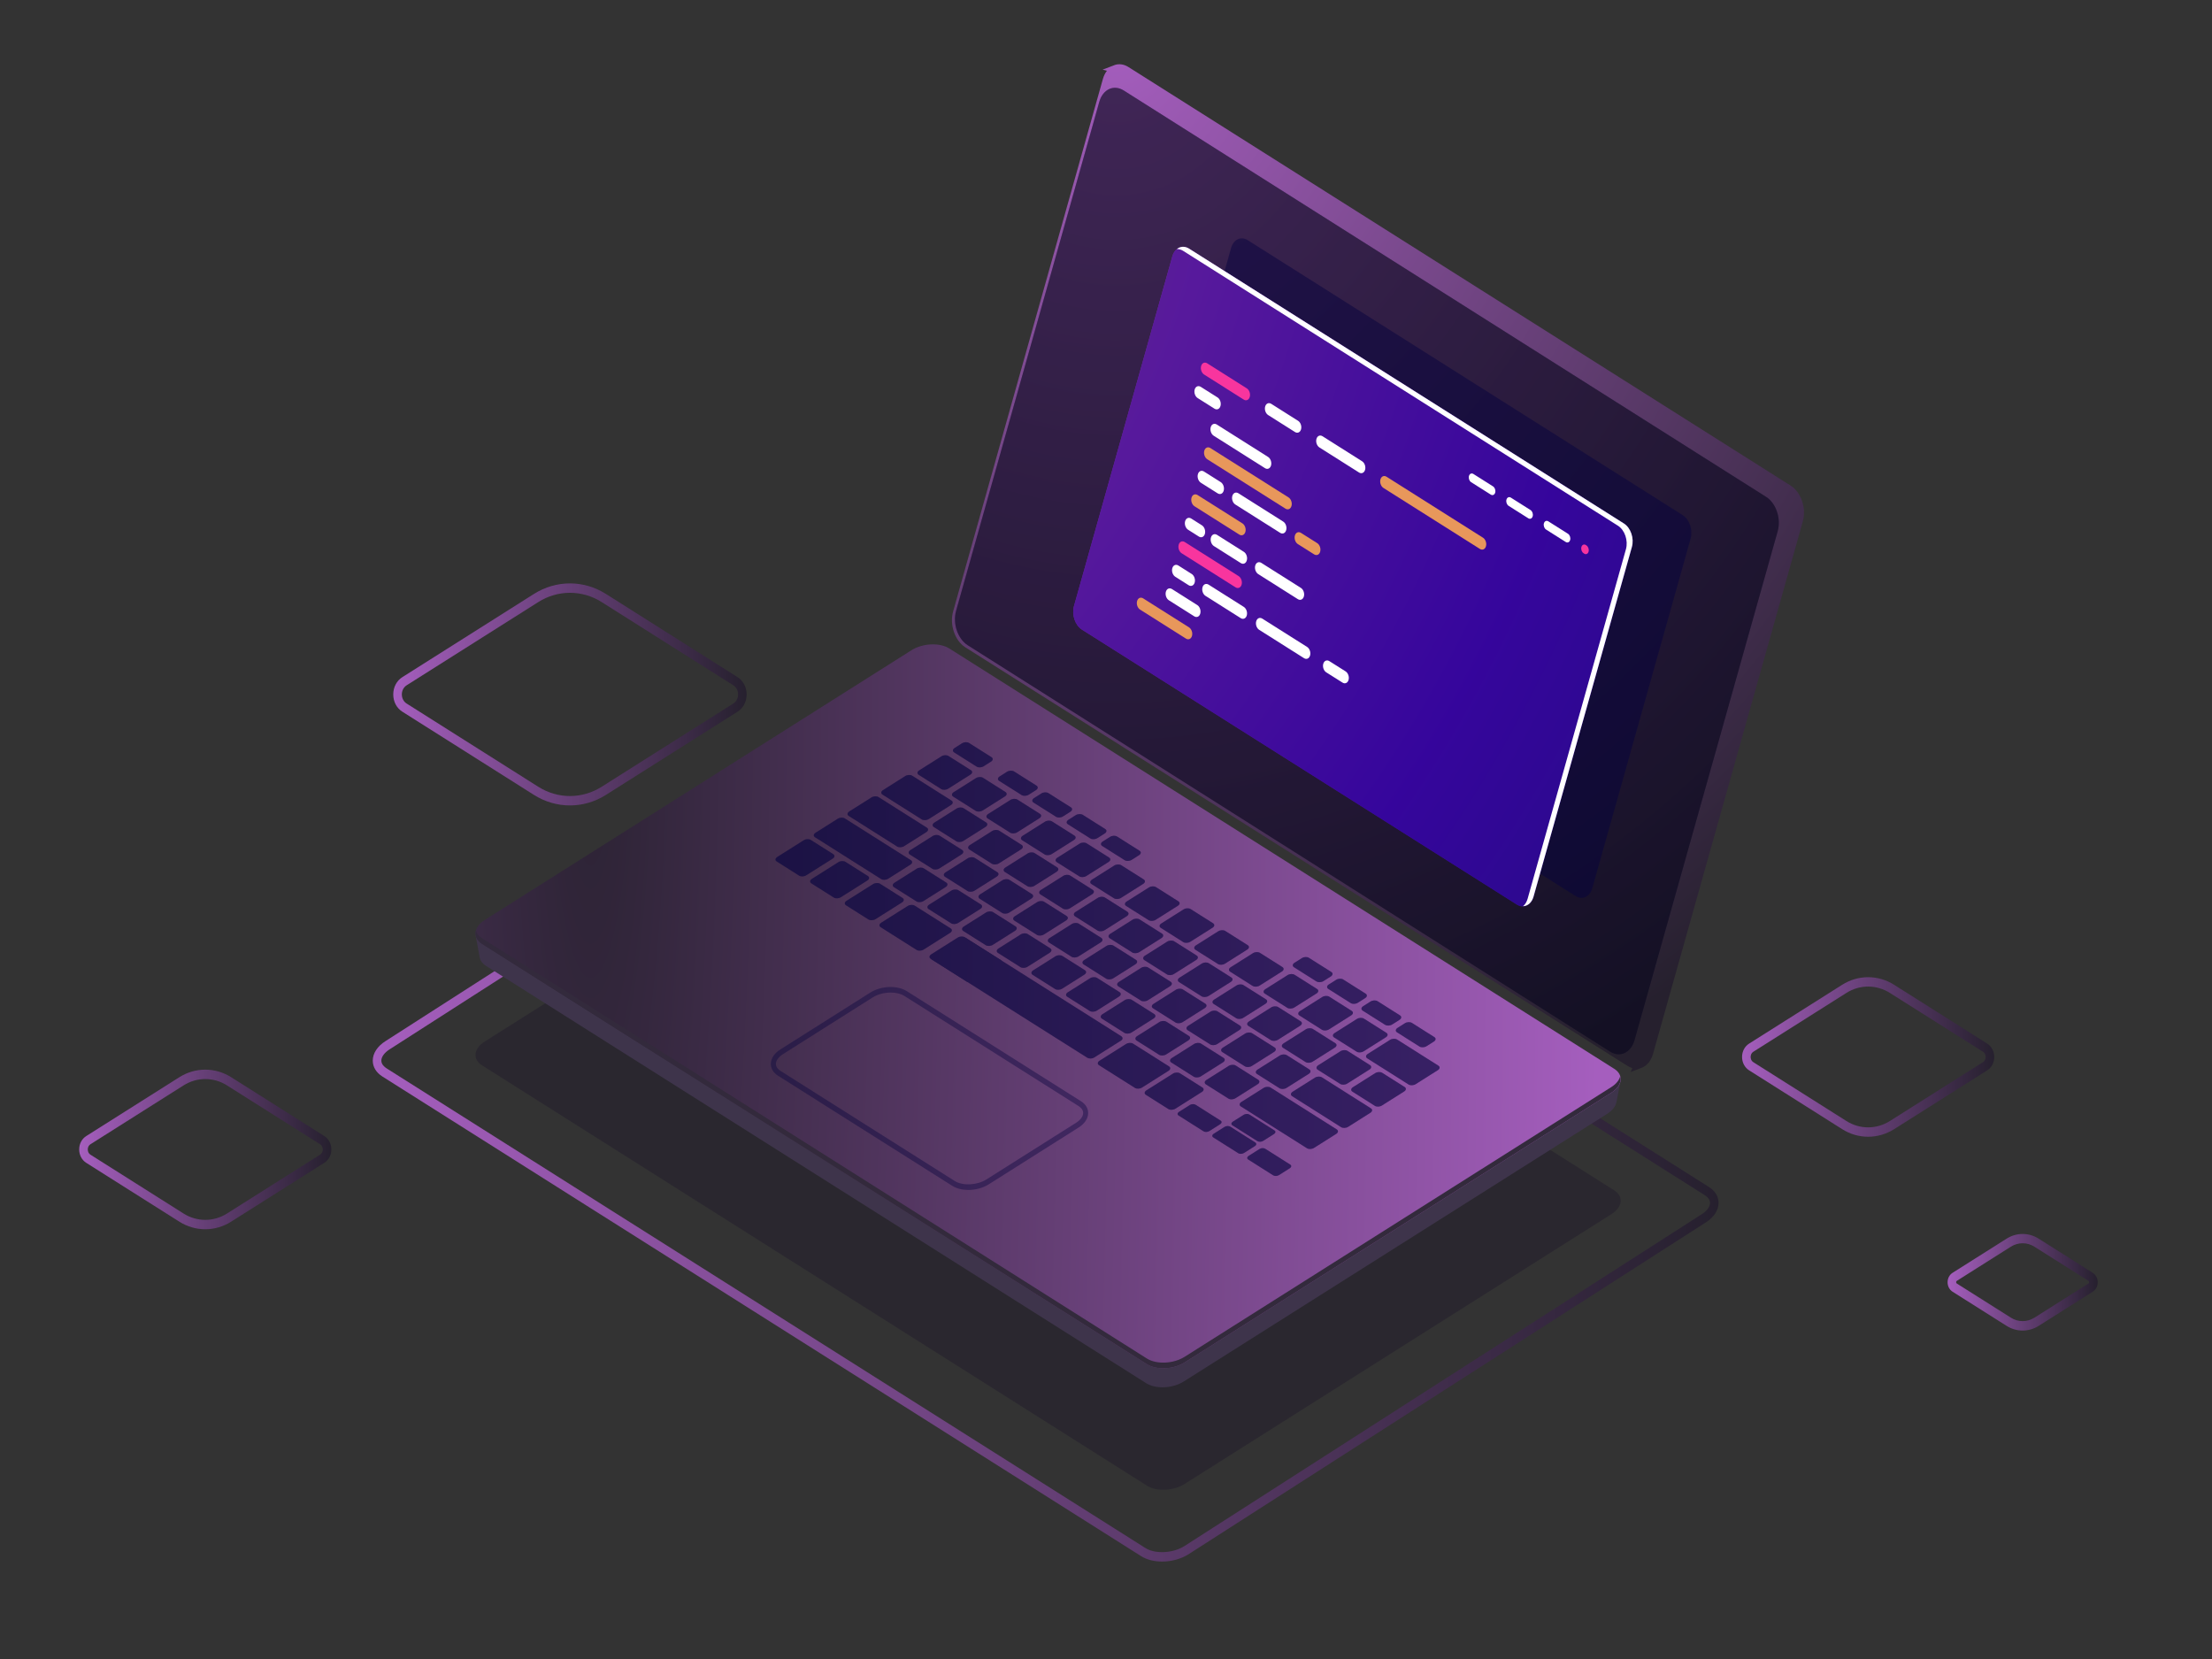 <?xml version="1.0" encoding="utf-8"?>
<!-- Generator: Adobe Illustrator 23.0.1, SVG Export Plug-In . SVG Version: 6.00 Build 0)  -->
<svg version="1.1" id="Ñëîé_1" xmlns="http://www.w3.org/2000/svg" xmlns:xlink="http://www.w3.org/1999/xlink" x="0px" y="0px"
	 viewBox="0 0 600 450" style="enable-background:new 0 0 600 450;" xml:space="preserve">
<rect x="0" y="0" width="600" height="450" fill="#333333" stroke="none"/>
<style type="text/css">
	.st0{fill:url(#SVGID_1_);}
	.st1{fill:url(#SVGID_2_);}
	.st2{fill:url(#SVGID_3_);}
	.st3{opacity:0.6;fill:#26202E;}
	.st4{fill:url(#SVGID_4_);}
	.st5{fill:url(#SVGID_5_);}
	.st6{fill:url(#SVGID_6_);}
	.st7{fill:url(#SVGID_7_);}
	.st8{fill:#332A3C;}
	.st9{opacity:0.4;}
	.st10{fill:#06033E;}
	.st11{display:none;fill:url(#SVGID_8_);}
	.st12{opacity:0.4;fill:#06033E;}
	.st13{opacity:0.4;fill:#0D0C0E;}
	.st14{opacity:0.5;fill:#06033E;}
	.st15{fill:url(#SVGID_9_);}
	.st16{opacity:0.5;}
	.st17{fill:#FFFFFF;}
	.st18{fill:#E8975B;}
	.st19{fill:#F8359E;}
	.st20{fill:url(#SVGID_10_);}
</style>
<linearGradient id="SVGID_1_" gradientUnits="userSpaceOnUse" x1="528.28" y1="347.799" x2="569" y2="347.799">
	<stop  offset="0" style="stop-color:#A55EBE"/>
	<stop  offset="1" style="stop-color:#26202E"/>
</linearGradient>
<path class="st0" d="M548.64,360.91c-1.5,0-3.01-0.42-4.35-1.27l-14.65-9.26c-0.85-0.54-1.36-1.5-1.36-2.57
	c0-1.07,0.51-2.04,1.36-2.57l14.65-9.26c2.68-1.69,6.01-1.7,8.69,0l14.66,9.26c0.85,0.54,1.36,1.5,1.36,2.57
	c0,1.07-0.51,2.04-1.36,2.57l-14.65,9.26C551.65,360.48,550.14,360.91,548.64,360.91z M548.64,337.23c-1.1,0-2.2,0.31-3.19,0.93
	l-14.65,9.26c-0.17,0.11-0.2,0.28-0.2,0.37c0,0.09,0.03,0.26,0.2,0.37l14.66,9.26c0,0,0,0,0,0c1.96,1.24,4.4,1.24,6.37,0l14.65-9.26
	c0.17-0.11,0.2-0.28,0.2-0.37c0-0.09-0.03-0.26-0.2-0.37l-14.66-9.26C550.84,337.54,549.74,337.23,548.64,337.23z"/>
<linearGradient id="SVGID_2_" gradientUnits="userSpaceOnUse" x1="472.525" y1="286.697" x2="540.925" y2="286.697">
	<stop  offset="0" style="stop-color:#A55EBE"/>
	<stop  offset="1" style="stop-color:#26202E"/>
</linearGradient>
<path class="st1" d="M506.73,308.34c-2.44,0-4.88-0.69-7.06-2.07l-25.22-15.94c-1.2-0.76-1.92-2.12-1.92-3.63
	c0-1.52,0.72-2.88,1.92-3.63l25.22-15.94c4.35-2.75,9.77-2.76,14.12,0l25.22,15.94c1.2,0.76,1.92,2.12,1.92,3.63
	c0,1.52-0.72,2.88-1.92,3.64l-25.22,15.94C511.61,307.65,509.17,308.34,506.73,308.34z M500.83,304.07c3.64,2.3,8.16,2.3,11.8,0
	l25.22-15.94c0.68-0.43,0.75-1.15,0.75-1.43c0-0.29-0.07-1-0.75-1.43l-25.22-15.94c-3.64-2.3-8.16-2.3-11.8,0l-25.22,15.94
	c-0.68,0.43-0.75,1.14-0.75,1.43c0,0.29,0.07,1,0.75,1.43L500.83,304.07z"/>
<linearGradient id="SVGID_3_" gradientUnits="userSpaceOnUse" x1="21.482" y1="311.787" x2="89.882" y2="311.787">
	<stop  offset="0" style="stop-color:#A55EBE"/>
	<stop  offset="1" style="stop-color:#26202E"/>
</linearGradient>
<path class="st2" d="M55.68,333.43c-2.44,0-4.88-0.69-7.06-2.07L23.4,315.42c-1.2-0.76-1.92-2.12-1.92-3.64
	c0-1.52,0.72-2.87,1.92-3.63l25.22-15.94c4.35-2.76,9.77-2.76,14.12,0l25.22,15.94c1.2,0.76,1.92,2.12,1.92,3.63
	c0,1.52-0.72,2.88-1.92,3.63l-25.22,15.94C60.57,332.74,58.12,333.43,55.68,333.43z M55.68,292.69c-2.04,0-4.08,0.58-5.9,1.73
	l-25.22,15.94c-0.68,0.43-0.75,1.14-0.75,1.43c0,0.29,0.07,1,0.75,1.43l25.22,15.94l0,0c3.64,2.3,8.16,2.3,11.8,0l25.22-15.94
	c0.68-0.43,0.75-1.14,0.75-1.43c0-0.29-0.07-1-0.75-1.43l-25.22-15.94C59.76,293.26,57.72,292.69,55.68,292.69z"/>
<g>
	<path class="st3" d="M311.09,402.98l-180.34-114c-2.63-1.66-2.3-4.56,0.74-6.48l115.75-73.17c3.04-1.92,7.63-2.13,10.26-0.47
		l180.34,114c2.63,1.66,2.3,4.56-0.74,6.48l-115.75,73.17C318.31,404.44,313.72,404.65,311.09,402.98z"/>
	<linearGradient id="SVGID_4_" gradientUnits="userSpaceOnUse" x1="101.115" y1="306.983" x2="466.17" y2="306.983">
		<stop  offset="0" style="stop-color:#A55EBE"/>
		<stop  offset="1" style="stop-color:#26202E"/>
	</linearGradient>
	<path class="st4" d="M315.22,423.57c-2.11,0-4.13-0.48-5.68-1.46h0L103.72,292c-1.68-1.06-2.61-2.59-2.61-4.31
		c0-1.98,1.26-3.9,3.45-5.29l140.3-90c3.85-2.43,9.5-2.67,12.87-0.54l205.82,130.11c1.68,1.06,2.61,2.59,2.61,4.31
		c0,1.98-1.26,3.9-3.45,5.29l-140.3,90C320.33,422.89,317.72,423.57,315.22,423.57z M252.09,192.96c-2.11,0-4.35,0.56-6.06,1.64
		l-140.3,90c-1.44,0.91-2.29,2.06-2.29,3.09c0,0.99,0.79,1.7,1.44,2.11l205.83,130.11c0,0,0,0,0,0c2.63,1.66,7.46,1.42,10.54-0.53
		l140.3-90c1.44-0.91,2.29-2.06,2.29-3.09c0-0.99-0.79-1.69-1.44-2.11L256.58,194.06C255.4,193.32,253.79,192.96,252.09,192.96z"/>
	
		<radialGradient id="SVGID_5_" cx="252.654" cy="20.087" r="223.296" gradientTransform="matrix(1.249 0 0 1.367 -12.722 -16.406)" gradientUnits="userSpaceOnUse">
		<stop  offset="0" style="stop-color:#A55EBE"/>
		<stop  offset="1" style="stop-color:#26202E"/>
	</radialGradient>
	<path class="st5" d="M485.74,131.74L306.1,18.19c-1.23-0.78-2.52-0.94-3.67-0.58v0l0,0c-0.01,0-0.01,0-0.02,0.01l-3.33,1.27
		l1.17,0.3c-0.47,0.61-0.85,1.36-1.1,2.25l-40.62,144.41c-1.01,3.58,0.47,7.93,3.29,9.72l179.63,113.55
		c0.44,0.28,0.88,0.47,1.32,0.59l-0.45,1.06l3.18-1.22l-0.01,0c1.3-0.57,2.37-1.84,2.89-3.68l40.62-144.41
		C490.04,137.88,488.56,133.53,485.74,131.74z"/>
	
		<radialGradient id="SVGID_6_" cx="331.034" cy="256.524" r="25.529" fx="351.592" fy="271.659" gradientTransform="matrix(1.249 0 0 1.367 -12.722 -16.406)" gradientUnits="userSpaceOnUse">
		<stop  offset="0" style="stop-color:#3E344B"/>
		<stop  offset="1" style="stop-color:#3E344B"/>
	</radialGradient>
	<path class="st6" d="M435.04,294.52l0.06,0.08L257.67,182.44c-2.61-1.65-7.17-1.44-10.18,0.46l-114.64,72.47l-3.82-1.6l1.07,5.87
		l0.01,0c0.14,0.88,0.71,1.71,1.72,2.35l179.07,113.2c2.61,1.65,7.17,1.44,10.18-0.46l114.93-72.65c1.42-0.9,2.23-2.01,2.44-3.11
		l0.01,0.01l1.1-5.71L435.04,294.52z"/>
	
		<radialGradient id="SVGID_7_" cx="138.538" cy="150.401" r="218.96" gradientTransform="matrix(-1.249 0 0 -8.203 333.252 1422.941)" gradientUnits="userSpaceOnUse">
		<stop  offset="0" style="stop-color:#2C2334"/>
		<stop  offset="1" style="stop-color:#A55EBE"/>
	</radialGradient>
	<path class="st7" d="M311.09,370.02l-180.34-114c-2.63-1.66-2.3-4.56,0.74-6.48l115.75-73.17c3.04-1.92,7.63-2.13,10.26-0.47
		l180.34,114c2.63,1.66,2.3,4.56-0.74,6.48l-115.75,73.17C318.31,371.47,313.72,371.68,311.09,370.02z"/>
	<path class="st8" d="M437.09,294.85l-115.75,73.17c-3.04,1.92-7.63,2.13-10.26,0.47l-180.34-114c-0.9-0.57-1.42-1.28-1.64-2.05
		c-0.35,1.32,0.16,2.65,1.64,3.59l180.34,114c2.63,1.66,7.22,1.45,10.26-0.47l115.75-73.17c2-1.27,2.8-2.95,2.38-4.44
		C439.2,292.98,438.42,294.01,437.09,294.85z"/>
	<g class="st9">
		<path class="st10" d="M216.77,237.52l-6.09-3.85c-0.49-0.31-0.43-0.85,0.14-1.21l7.19-4.54c0.56-0.36,1.42-0.4,1.91-0.09
			l6.09,3.85c0.49,0.31,0.43,0.85-0.14,1.21l-7.19,4.54C218.11,237.79,217.26,237.83,216.77,237.52z"/>
		<path class="st10" d="M226.17,243.46l-6.09-3.85c-0.49-0.31-0.43-0.85,0.14-1.21l7.19-4.54c0.56-0.36,1.42-0.4,1.91-0.09
			l6.09,3.85c0.49,0.31,0.43,0.85-0.14,1.21l-7.19,4.54C227.51,243.73,226.66,243.77,226.17,243.46z"/>
		<path class="st10" d="M235.57,249.41l-6.09-3.85c-0.49-0.31-0.43-0.85,0.14-1.21l7.19-4.54c0.56-0.36,1.42-0.4,1.91-0.09
			l6.09,3.85c0.49,0.31,0.43,0.85-0.14,1.21l-7.19,4.54C236.92,249.68,236.06,249.71,235.57,249.41z"/>
		<path class="st10" d="M248.58,244.5l-6.09-3.85c-0.49-0.31-0.43-0.85,0.14-1.21l6.03-3.81c0.56-0.36,1.42-0.4,1.91-0.09l6.09,3.85
			c0.49,0.31,0.43,0.85-0.14,1.21l-6.03,3.81C249.92,244.77,249.07,244.81,248.58,244.5z"/>
		<path class="st10" d="M257.98,250.44l-6.09-3.85c-0.49-0.31-0.43-0.85,0.14-1.21l6.03-3.81c0.56-0.36,1.42-0.4,1.91-0.09
			l6.09,3.85c0.49,0.31,0.43,0.85-0.14,1.21l-6.03,3.81C259.32,250.71,258.47,250.75,257.98,250.44z"/>
		<path class="st10" d="M267.38,256.38l-6.09-3.85c-0.49-0.31-0.43-0.85,0.14-1.21l6.03-3.81c0.56-0.36,1.42-0.4,1.91-0.09
			l6.09,3.85c0.49,0.31,0.43,0.85-0.14,1.21l-6.03,3.81C268.73,256.65,267.87,256.69,267.38,256.38z"/>
		<path class="st10" d="M276.79,262.33l-6.09-3.85c-0.49-0.31-0.43-0.85,0.14-1.21l6.03-3.81c0.56-0.36,1.42-0.4,1.91-0.09
			l6.09,3.85c0.49,0.31,0.43,0.85-0.14,1.21l-6.03,3.81C278.13,262.6,277.27,262.64,276.79,262.33z"/>
		<path class="st10" d="M286.19,268.27l-6.09-3.85c-0.49-0.31-0.43-0.85,0.14-1.21l6.03-3.81c0.56-0.36,1.42-0.4,1.91-0.09
			l6.09,3.85c0.49,0.31,0.43,0.85-0.14,1.21l-6.03,3.81C287.53,268.54,286.68,268.58,286.19,268.27z"/>
		<path class="st10" d="M295.59,274.22l-6.09-3.85c-0.49-0.31-0.43-0.85,0.14-1.21l6.03-3.81c0.56-0.36,1.42-0.4,1.91-0.09
			l6.09,3.85c0.49,0.31,0.43,0.85-0.14,1.21l-6.03,3.81C296.93,274.49,296.08,274.52,295.59,274.22z"/>
		<path class="st10" d="M304.99,280.16l-6.09-3.85c-0.49-0.31-0.43-0.85,0.14-1.21l6.03-3.81c0.56-0.36,1.42-0.4,1.91-0.09
			l6.09,3.85c0.49,0.31,0.43,0.85-0.14,1.21l-6.03,3.81C306.34,280.43,305.48,280.47,304.99,280.16z"/>
		<path class="st10" d="M314.4,286.1l-6.09-3.85c-0.49-0.31-0.43-0.85,0.14-1.21l6.03-3.81c0.56-0.36,1.42-0.4,1.91-0.09l6.09,3.85
			c0.49,0.31,0.43,0.85-0.14,1.21l-6.03,3.81C315.74,286.37,314.89,286.41,314.4,286.1z"/>
		<path class="st10" d="M323.8,292.05l-6.09-3.85c-0.49-0.31-0.43-0.85,0.14-1.21l6.03-3.81c0.56-0.36,1.42-0.4,1.91-0.09l6.09,3.85
			c0.49,0.31,0.43,0.85-0.14,1.21l-6.03,3.81C325.14,292.32,324.29,292.36,323.8,292.05z"/>
		<path class="st10" d="M333.2,297.99l-6.09-3.85c-0.49-0.31-0.43-0.85,0.14-1.21l6.03-3.81c0.56-0.36,1.42-0.4,1.91-0.09l6.09,3.85
			c0.49,0.31,0.43,0.85-0.14,1.21l-6.03,3.81C334.54,298.26,333.69,298.3,333.2,297.99z"/>
		<path class="st10" d="M262.43,241.68l-6.09-3.85c-0.49-0.31-0.43-0.85,0.14-1.21l6.03-3.81c0.56-0.36,1.42-0.4,1.91-0.09
			l6.09,3.85c0.49,0.31,0.43,0.85-0.14,1.21l-6.03,3.81C263.77,241.95,262.92,241.99,262.43,241.68z"/>
		<path class="st10" d="M252.89,235.65l-6.09-3.85c-0.49-0.31-0.43-0.85,0.14-1.21l6.03-3.81c0.56-0.36,1.42-0.4,1.91-0.09
			l6.09,3.85c0.49,0.31,0.43,0.85-0.14,1.21l-6.03,3.81C254.23,235.92,253.38,235.96,252.89,235.65z"/>
		<path class="st10" d="M243.33,229.61l-13.11-8.29c-0.49-0.31-0.43-0.85,0.14-1.21l6.03-3.81c0.56-0.36,1.42-0.4,1.91-0.09
			l13.11,8.29c0.49,0.31,0.43,0.85-0.14,1.21l-6.03,3.81C244.67,229.88,243.82,229.92,243.33,229.61z"/>
		<path class="st10" d="M250.01,222.26l-10.64-6.73c-0.49-0.31-0.43-0.85,0.14-1.21l6.03-3.81c0.56-0.36,1.42-0.4,1.91-0.09
			l10.64,6.73c0.49,0.31,0.43,0.85-0.14,1.21l-6.03,3.81C251.35,222.53,250.5,222.57,250.01,222.26z"/>
		<path class="st10" d="M271.83,247.63l-6.09-3.85c-0.49-0.31-0.43-0.85,0.14-1.21l6.03-3.81c0.56-0.36,1.42-0.4,1.91-0.09
			l6.09,3.85c0.49,0.31,0.43,0.85-0.14,1.21l-6.03,3.81C273.18,247.9,272.32,247.94,271.83,247.63z"/>
		<path class="st10" d="M281.24,253.57l-6.09-3.85c-0.49-0.31-0.43-0.85,0.14-1.21l6.03-3.81c0.56-0.36,1.42-0.4,1.91-0.09
			l6.09,3.85c0.49,0.31,0.43,0.85-0.14,1.21l-6.03,3.81C282.58,253.84,281.73,253.88,281.24,253.57z"/>
		<path class="st10" d="M290.64,259.51l-6.09-3.85c-0.49-0.31-0.43-0.85,0.14-1.21l6.03-3.81c0.56-0.36,1.42-0.4,1.91-0.09
			l6.09,3.85c0.49,0.31,0.43,0.85-0.14,1.21l-6.03,3.81C291.98,259.78,291.13,259.82,290.64,259.51z"/>
		<path class="st10" d="M300.04,265.46l-6.09-3.85c-0.49-0.31-0.43-0.85,0.14-1.21l6.03-3.81c0.56-0.36,1.42-0.4,1.91-0.09
			l6.09,3.85c0.49,0.31,0.43,0.85-0.14,1.21l-6.03,3.81C301.39,265.73,300.53,265.77,300.04,265.46z"/>
		<path class="st10" d="M309.45,271.4l-6.09-3.85c-0.49-0.31-0.43-0.85,0.14-1.21l6.03-3.81c0.56-0.36,1.42-0.4,1.91-0.09l6.09,3.85
			c0.49,0.31,0.43,0.85-0.14,1.21l-6.03,3.81C310.79,271.67,309.93,271.71,309.45,271.4z"/>
		<path class="st10" d="M318.85,277.35l-6.09-3.85c-0.49-0.31-0.43-0.85,0.14-1.21l6.03-3.81c0.56-0.36,1.42-0.4,1.91-0.09
			l6.09,3.85c0.49,0.31,0.43,0.85-0.14,1.21l-6.03,3.81C320.19,277.62,319.34,277.65,318.85,277.35z"/>
		<path class="st10" d="M328.25,283.29l-6.09-3.85c-0.49-0.31-0.43-0.85,0.14-1.21l6.03-3.81c0.56-0.36,1.42-0.4,1.91-0.09
			l6.09,3.85c0.49,0.31,0.43,0.85-0.14,1.21l-6.03,3.81C329.59,283.56,328.74,283.6,328.25,283.29z"/>
		<path class="st10" d="M337.65,289.23l-6.09-3.85c-0.49-0.31-0.43-0.85,0.14-1.21l6.03-3.81c0.56-0.36,1.42-0.4,1.91-0.09
			l6.09,3.85c0.49,0.31,0.43,0.85-0.14,1.21l-6.03,3.81C339,289.5,338.14,289.54,337.65,289.23z"/>
		<path class="st10" d="M347.06,295.18l-6.09-3.85c-0.49-0.31-0.43-0.85,0.14-1.21l6.03-3.81c0.56-0.36,1.42-0.4,1.91-0.09
			l6.09,3.85c0.49,0.31,0.43,0.85-0.14,1.21l-6.03,3.81C348.4,295.45,347.55,295.49,347.06,295.18z"/>
		<path class="st10" d="M363.77,305.74l-13.28-8.4c-0.49-0.31-0.43-0.85,0.14-1.21l6.03-3.81c0.56-0.36,1.42-0.4,1.91-0.09
			l13.28,8.4c0.49,0.31,0.43,0.85-0.14,1.21l-6.03,3.81C365.12,306.01,364.26,306.05,363.77,305.74z"/>
		<path class="st10" d="M382.08,294.17l-11.21-7.09c-0.49-0.31-0.43-0.85,0.14-1.21l6.03-3.81c0.56-0.36,1.42-0.4,1.91-0.09
			l11.21,7.09c0.49,0.31,0.43,0.85-0.14,1.21l-6.03,3.81C383.42,294.44,382.57,294.48,382.08,294.17z"/>
		<path class="st10" d="M288.3,246.46l-6.09-3.85c-0.49-0.31-0.43-0.85,0.14-1.21l6.03-3.81c0.56-0.36,1.42-0.4,1.91-0.09l6.09,3.85
			c0.49,0.31,0.43,0.85-0.14,1.21l-6.03,3.81C289.64,246.73,288.79,246.77,288.3,246.46z"/>
		<path class="st10" d="M278.66,240.37l-6.09-3.85c-0.49-0.31-0.43-0.85,0.14-1.21l6.03-3.81c0.56-0.36,1.42-0.4,1.91-0.09
			l6.09,3.85c0.49,0.31,0.43,0.85-0.14,1.21l-6.03,3.81C280.01,240.64,279.15,240.68,278.66,240.37z"/>
		<path class="st10" d="M269.03,234.28l-6.09-3.85c-0.49-0.31-0.43-0.85,0.14-1.21l6.03-3.81c0.56-0.36,1.42-0.4,1.91-0.09
			l6.09,3.85c0.49,0.31,0.43,0.85-0.14,1.21l-6.03,3.81C270.37,234.55,269.52,234.59,269.03,234.28z"/>
		<path class="st10" d="M259.39,228.19l-6.09-3.85c-0.49-0.31-0.43-0.85,0.14-1.21l6.03-3.81c0.56-0.36,1.42-0.4,1.91-0.09
			l6.09,3.85c0.49,0.31,0.43,0.85-0.14,1.21l-6.03,3.81C260.73,228.46,259.88,228.5,259.39,228.19z"/>
		<path class="st10" d="M297.7,252.41l-6.09-3.85c-0.49-0.31-0.43-0.85,0.14-1.21l6.03-3.81c0.56-0.36,1.42-0.4,1.91-0.09l6.09,3.85
			c0.49,0.31,0.43,0.85-0.14,1.21l-6.03,3.81C299.05,252.68,298.19,252.72,297.7,252.41z"/>
		<path class="st10" d="M307.11,258.35l-6.09-3.85c-0.49-0.31-0.43-0.85,0.14-1.21l6.03-3.81c0.56-0.36,1.42-0.4,1.91-0.09
			l6.09,3.85c0.49,0.31,0.43,0.85-0.14,1.21l-6.03,3.81C308.45,258.62,307.6,258.66,307.11,258.35z"/>
		<path class="st10" d="M316.51,264.29l-6.09-3.85c-0.49-0.31-0.43-0.85,0.14-1.21l6.03-3.81c0.56-0.36,1.42-0.4,1.91-0.09
			l6.09,3.85c0.49,0.31,0.43,0.85-0.14,1.21l-6.03,3.81C317.85,264.57,317,264.6,316.51,264.29z"/>
		<path class="st10" d="M325.91,270.24l-6.09-3.85c-0.49-0.31-0.43-0.85,0.14-1.21l6.03-3.81c0.56-0.36,1.42-0.4,1.91-0.09
			l6.09,3.85c0.49,0.31,0.43,0.85-0.14,1.21l-6.03,3.81C327.25,270.51,326.4,270.55,325.91,270.24z"/>
		<path class="st10" d="M335.31,276.18l-6.09-3.85c-0.49-0.31-0.43-0.85,0.14-1.21l6.03-3.81c0.56-0.36,1.42-0.4,1.91-0.09
			l6.09,3.85c0.49,0.31,0.43,0.85-0.14,1.21l-6.03,3.81C336.66,276.45,335.8,276.49,335.31,276.18z"/>
		<path class="st10" d="M344.72,282.13l-6.09-3.85c-0.49-0.31-0.43-0.85,0.14-1.21l6.03-3.81c0.56-0.36,1.42-0.4,1.91-0.09
			l6.09,3.85c0.49,0.31,0.43,0.85-0.14,1.21l-6.03,3.81C346.06,282.4,345.21,282.44,344.72,282.13z"/>
		<path class="st10" d="M354.12,288.07l-6.09-3.85c-0.49-0.31-0.43-0.85,0.14-1.21l6.03-3.81c0.56-0.36,1.42-0.4,1.91-0.09
			l6.09,3.85c0.49,0.31,0.43,0.85-0.14,1.21l-6.03,3.81C355.46,288.34,354.61,288.38,354.12,288.07z"/>
		<path class="st10" d="M363.52,294.01l-6.09-3.85c-0.49-0.31-0.43-0.85,0.14-1.21l6.03-3.81c0.56-0.36,1.42-0.4,1.91-0.09
			l6.09,3.85c0.49,0.31,0.43,0.85-0.14,1.21l-6.03,3.81C364.87,294.28,364.01,294.32,363.52,294.01z"/>
		<path class="st10" d="M372.93,299.96l-6.09-3.85c-0.49-0.31-0.43-0.85,0.14-1.21l6.03-3.81c0.56-0.36,1.42-0.4,1.91-0.09
			l6.09,3.85c0.49,0.31,0.43,0.85-0.14,1.21l-6.03,3.81C374.27,300.23,373.41,300.27,372.93,299.96z"/>
		<path class="st10" d="M283.35,231.76l-6.09-3.85c-0.49-0.31-0.43-0.85,0.14-1.21l6.03-3.81c0.56-0.36,1.42-0.4,1.91-0.09
			l6.09,3.85c0.49,0.31,0.43,0.85-0.14,1.21l-6.03,3.81C284.69,232.03,283.84,232.07,283.35,231.76z"/>
		<path class="st10" d="M273.99,225.85L267.9,222c-0.49-0.31-0.43-0.85,0.14-1.21l6.03-3.81c0.56-0.36,1.42-0.4,1.91-0.09l6.09,3.85
			c0.49,0.31,0.43,0.85-0.14,1.21l-6.03,3.81C275.34,226.12,274.48,226.16,273.99,225.85z"/>
		<path class="st10" d="M264.64,219.93l-6.09-3.85c-0.49-0.31-0.43-0.85,0.14-1.21l6.03-3.81c0.56-0.36,1.42-0.4,1.91-0.09
			l6.09,3.85c0.49,0.31,0.43,0.85-0.14,1.21l-6.03,3.81C265.98,220.2,265.13,220.24,264.64,219.93z"/>
		<path class="st10" d="M255.28,214.02l-6.09-3.85c-0.49-0.31-0.43-0.85,0.14-1.21l6.03-3.81c0.56-0.36,1.42-0.4,1.91-0.09
			l6.09,3.85c0.49,0.31,0.43,0.85-0.14,1.21l-6.03,3.81C256.62,214.29,255.77,214.33,255.28,214.02z"/>
		<path class="st10" d="M264.9,207.94l-6.09-3.85c-0.49-0.31-0.43-0.85,0.14-1.21l1.99-1.26c0.56-0.36,1.42-0.4,1.91-0.09l6.09,3.85
			c0.49,0.31,0.43,0.85-0.14,1.21l-1.99,1.26C266.25,208.21,265.39,208.25,264.9,207.94z"/>
		<path class="st10" d="M277.11,215.66l-6.09-3.85c-0.49-0.31-0.43-0.85,0.14-1.21l1.99-1.26c0.56-0.36,1.42-0.4,1.91-0.09
			l6.09,3.85c0.49,0.31,0.43,0.85-0.14,1.21l-1.99,1.26C278.45,215.93,277.6,215.96,277.11,215.66z"/>
		<path class="st10" d="M286.43,221.54l-6.09-3.85c-0.49-0.31-0.43-0.85,0.14-1.21l1.99-1.26c0.56-0.36,1.42-0.4,1.91-0.09
			l6.09,3.85c0.49,0.31,0.43,0.85-0.14,1.21l-1.99,1.26C287.77,221.82,286.92,221.85,286.43,221.54z"/>
		<path class="st10" d="M295.75,227.43l-6.09-3.85c-0.49-0.31-0.43-0.85,0.14-1.21l1.99-1.26c0.56-0.36,1.42-0.4,1.91-0.09
			l6.09,3.85c0.49,0.31,0.43,0.85-0.14,1.21l-1.99,1.26C297.09,227.7,296.23,227.74,295.75,227.43z"/>
		<path class="st10" d="M305.06,233.32l-6.09-3.85c-0.49-0.31-0.43-0.85,0.14-1.21l1.99-1.26c0.56-0.36,1.42-0.4,1.91-0.09
			l6.09,3.85c0.49,0.31,0.43,0.85-0.14,1.21l-1.99,1.26C306.41,233.59,305.55,233.63,305.06,233.32z"/>
		<path class="st10" d="M357.08,266.21l-6.09-3.85c-0.49-0.31-0.43-0.85,0.14-1.21l1.99-1.26c0.56-0.36,1.42-0.4,1.91-0.09
			l6.09,3.85c0.49,0.31,0.43,0.85-0.14,1.21l-1.99,1.26C358.42,266.48,357.57,266.51,357.08,266.21z"/>
		<path class="st10" d="M366.39,272.09l-6.09-3.85c-0.49-0.31-0.43-0.85,0.14-1.21l1.99-1.26c0.56-0.36,1.42-0.4,1.91-0.09
			l6.09,3.85c0.49,0.31,0.43,0.85-0.14,1.21l-1.99,1.26C367.74,272.36,366.88,272.4,366.39,272.09z"/>
		<path class="st10" d="M375.71,277.98l-6.09-3.85c-0.49-0.31-0.43-0.85,0.14-1.21l1.99-1.26c0.56-0.36,1.42-0.4,1.91-0.09
			l6.09,3.85c0.49,0.31,0.43,0.85-0.14,1.21l-1.99,1.26C377.05,278.25,376.2,278.29,375.71,277.98z"/>
		<path class="st10" d="M385.03,283.87l-6.09-3.85c-0.49-0.31-0.43-0.85,0.14-1.21l1.99-1.26c0.56-0.36,1.42-0.4,1.91-0.09
			l6.09,3.85c0.49,0.31,0.43,0.85-0.14,1.21l-1.99,1.26C386.37,284.14,385.52,284.18,385.03,283.87z"/>
		<path class="st10" d="M292.75,237.71l-6.09-3.85c-0.49-0.31-0.43-0.85,0.14-1.21l6.03-3.81c0.56-0.36,1.42-0.4,1.91-0.09
			l6.09,3.85c0.49,0.31,0.43,0.85-0.14,1.21l-6.03,3.81C294.1,237.98,293.24,238.01,292.75,237.71z"/>
		<path class="st10" d="M302.15,243.65l-6.09-3.85c-0.49-0.31-0.43-0.85,0.14-1.21l6.03-3.81c0.56-0.36,1.42-0.4,1.91-0.09
			l6.09,3.85c0.49,0.31,0.43,0.85-0.14,1.21l-6.03,3.81C303.5,243.92,302.64,243.96,302.15,243.65z"/>
		<path class="st10" d="M311.56,249.59l-6.09-3.85c-0.49-0.31-0.43-0.85,0.14-1.21l6.03-3.81c0.56-0.36,1.42-0.4,1.91-0.09
			l6.09,3.85c0.49,0.31,0.43,0.85-0.14,1.21l-6.03,3.81C312.9,249.86,312.05,249.9,311.56,249.59z"/>
		<path class="st10" d="M320.96,255.54l-6.09-3.85c-0.49-0.31-0.43-0.85,0.14-1.21l6.03-3.81c0.56-0.36,1.42-0.4,1.91-0.09
			l6.09,3.85c0.49,0.31,0.43,0.85-0.14,1.21l-6.03,3.81C322.3,255.81,321.45,255.85,320.96,255.54z"/>
		<path class="st10" d="M330.36,261.48l-6.09-3.85c-0.49-0.31-0.43-0.85,0.14-1.21l6.03-3.81c0.56-0.36,1.42-0.4,1.91-0.09
			l6.09,3.85c0.49,0.31,0.43,0.85-0.14,1.21l-6.03,3.81C331.71,261.75,330.85,261.79,330.36,261.48z"/>
		<path class="st10" d="M339.77,267.42l-6.09-3.85c-0.49-0.31-0.43-0.85,0.14-1.21l6.03-3.81c0.56-0.36,1.42-0.4,1.91-0.09
			l6.09,3.85c0.49,0.31,0.43,0.85-0.14,1.21l-6.03,3.81C341.11,267.7,340.25,267.73,339.77,267.42z"/>
		<path class="st10" d="M349.17,273.37l-6.09-3.85c-0.49-0.31-0.43-0.85,0.14-1.21l6.03-3.81c0.56-0.36,1.42-0.4,1.91-0.09
			l6.09,3.85c0.49,0.31,0.43,0.85-0.14,1.21l-6.03,3.81C350.51,273.64,349.66,273.68,349.17,273.37z"/>
		<path class="st10" d="M358.57,279.31l-6.09-3.85c-0.49-0.31-0.43-0.85,0.14-1.21l6.03-3.81c0.56-0.36,1.42-0.4,1.91-0.09
			l6.09,3.85c0.49,0.31,0.43,0.85-0.14,1.21l-6.03,3.81C359.91,279.58,359.06,279.62,358.57,279.31z"/>
		<path class="st10" d="M367.97,285.26l-6.09-3.85c-0.49-0.31-0.43-0.85,0.14-1.21l6.03-3.81c0.56-0.36,1.42-0.4,1.91-0.09
			l6.09,3.85c0.49,0.31,0.43,0.85-0.14,1.21l-6.03,3.81C369.32,285.53,368.46,285.57,367.97,285.26z"/>
		<path class="st10" d="M239,238.44l-17.93-11.34c-0.49-0.31-0.43-0.85,0.14-1.21l6.03-3.81c0.56-0.36,1.42-0.4,1.91-0.09
			l17.93,11.34c0.49,0.31,0.43,0.85-0.14,1.21l-6.03,3.81C240.34,238.71,239.48,238.75,239,238.44z"/>
		<path class="st10" d="M354.51,311.46l-17.93-11.34c-0.49-0.31-0.43-0.85,0.14-1.21l6.03-3.81c0.56-0.36,1.42-0.4,1.91-0.09
			l17.93,11.34c0.49,0.31,0.43,0.85-0.14,1.21l-6.03,3.81C355.85,311.73,355,311.77,354.51,311.46z"/>
		<path class="st10" d="M316.91,300.82l-6.09-3.85c-0.49-0.31-0.43-0.85,0.14-1.21l7.19-4.54c0.56-0.36,1.42-0.4,1.91-0.09
			l6.09,3.85c0.49,0.31,0.43,0.85-0.14,1.21l-7.19,4.54C318.25,301.09,317.4,301.13,316.91,300.82z"/>
		<path class="st10" d="M248.62,257.66l-9.74-6.16c-0.49-0.31-0.43-0.85,0.14-1.21l7.19-4.54c0.56-0.36,1.42-0.4,1.91-0.09
			l9.74,6.16c0.49,0.31,0.43,0.85-0.14,1.21l-7.19,4.54C249.97,257.93,249.11,257.96,248.62,257.66z"/>
		<path class="st10" d="M307.85,295.09l-9.74-6.16c-0.49-0.31-0.43-0.85,0.14-1.21l7.19-4.54c0.56-0.36,1.42-0.4,1.91-0.09
			l9.74,6.16c0.49,0.31,0.43,0.85-0.14,1.21l-7.19,4.54C309.19,295.36,308.34,295.4,307.85,295.09z"/>
		<path class="st10" d="M262.19,266.23l-9.74-6.16c-0.49-0.31-0.43-0.85,0.14-1.21l7.19-4.54c0.56-0.36,1.42-0.4,1.91-0.09
			l9.74,6.16c0.49,0.31,0.43,0.85-0.14,1.21l-7.19,4.54C263.53,266.5,262.68,266.54,262.19,266.23z"/>
		<path class="st10" d="M261.75,254.28l42.34,26.76c0.53,0.33,0.53,0.87,0,1.2l-7.33,4.63c-0.53,0.33-1.38,0.33-1.9,0l-42.34-26.76
			L261.75,254.28z"/>
		<path class="st10" d="M343.19,311.6l6.78,4.29c0.4,0.25,0.35,0.7-0.11,0.99l-2.94,1.86c-0.46,0.29-1.16,0.32-1.56,0.07l-6.78-4.29
			c-0.4-0.25-0.35-0.7,0.11-0.99l2.94-1.86C342.09,311.38,342.79,311.34,343.19,311.6z"/>
		<path class="st10" d="M333.71,305.6l6.78,4.29c0.4,0.25,0.35,0.7-0.11,0.99l-2.94,1.86c-0.46,0.29-1.16,0.32-1.56,0.07l-6.78-4.29
			c-0.4-0.25-0.35-0.7,0.11-0.99l2.94-1.86C332.61,305.38,333.3,305.35,333.71,305.6z"/>
		<path class="st10" d="M324.3,299.66l6.78,4.29c0.4,0.25,0.35,0.7-0.11,0.99l-2.94,1.86c-0.46,0.29-1.16,0.32-1.56,0.07l-6.78-4.29
			c-0.4-0.25-0.35-0.7,0.11-0.99l2.94-1.86C323.2,299.44,323.9,299.41,324.3,299.66z"/>
		<path class="st10" d="M338.9,302.32l6.78,4.29c0.4,0.25,0.35,0.7-0.11,0.99l-2.94,1.86c-0.46,0.29-1.16,0.32-1.56,0.07l-6.78-4.29
			c-0.4-0.25-0.35-0.7,0.11-0.99l2.94-1.86C337.8,302.1,338.5,302.07,338.9,302.32z"/>
	</g>
	<g class="st9">
		<path class="st10" d="M216.77,237.52l-6.09-3.85c-0.49-0.31-0.43-0.85,0.14-1.21l7.19-4.54c0.56-0.36,1.42-0.4,1.91-0.09
			l6.09,3.85c0.49,0.31,0.43,0.85-0.14,1.21l-7.19,4.54C218.11,237.79,217.26,237.83,216.77,237.52z"/>
		<path class="st10" d="M226.17,243.46l-6.09-3.85c-0.49-0.31-0.43-0.85,0.14-1.21l7.19-4.54c0.56-0.36,1.42-0.4,1.91-0.09
			l6.09,3.85c0.49,0.31,0.43,0.85-0.14,1.21l-7.19,4.54C227.51,243.73,226.66,243.77,226.17,243.46z"/>
		<path class="st10" d="M235.57,249.41l-6.09-3.85c-0.49-0.31-0.43-0.85,0.14-1.21l7.19-4.54c0.56-0.36,1.42-0.4,1.91-0.09
			l6.09,3.85c0.49,0.31,0.43,0.85-0.14,1.21l-7.19,4.54C236.92,249.68,236.06,249.71,235.57,249.41z"/>
		<path class="st10" d="M248.58,244.5l-6.09-3.85c-0.49-0.31-0.43-0.85,0.14-1.21l6.03-3.81c0.56-0.36,1.42-0.4,1.91-0.09l6.09,3.85
			c0.49,0.31,0.43,0.85-0.14,1.21l-6.03,3.81C249.92,244.77,249.07,244.81,248.58,244.5z"/>
		<path class="st10" d="M257.98,250.44l-6.09-3.85c-0.49-0.31-0.43-0.85,0.14-1.21l6.03-3.81c0.56-0.36,1.42-0.4,1.91-0.09
			l6.09,3.85c0.49,0.31,0.43,0.85-0.14,1.21l-6.03,3.81C259.32,250.71,258.47,250.75,257.98,250.44z"/>
		<path class="st10" d="M267.38,256.38l-6.09-3.85c-0.49-0.31-0.43-0.85,0.14-1.21l6.03-3.81c0.56-0.36,1.42-0.4,1.91-0.09
			l6.09,3.85c0.49,0.31,0.43,0.85-0.14,1.21l-6.03,3.81C268.73,256.65,267.87,256.69,267.38,256.38z"/>
		<path class="st10" d="M276.79,262.33l-6.09-3.85c-0.49-0.31-0.43-0.85,0.14-1.21l6.03-3.81c0.56-0.36,1.42-0.4,1.91-0.09
			l6.09,3.85c0.49,0.31,0.43,0.85-0.14,1.21l-6.03,3.81C278.13,262.6,277.27,262.64,276.79,262.33z"/>
		<path class="st10" d="M286.19,268.27l-6.09-3.85c-0.49-0.31-0.43-0.85,0.14-1.21l6.03-3.81c0.56-0.36,1.42-0.4,1.91-0.09
			l6.09,3.85c0.49,0.31,0.43,0.85-0.14,1.21l-6.03,3.81C287.53,268.54,286.68,268.58,286.19,268.27z"/>
		<path class="st10" d="M295.59,274.22l-6.09-3.85c-0.49-0.31-0.43-0.85,0.14-1.21l6.03-3.81c0.56-0.36,1.42-0.4,1.91-0.09
			l6.09,3.85c0.49,0.31,0.43,0.85-0.14,1.21l-6.03,3.81C296.93,274.49,296.08,274.52,295.59,274.22z"/>
		<path class="st10" d="M304.99,280.16l-6.09-3.85c-0.49-0.31-0.43-0.85,0.14-1.21l6.03-3.81c0.56-0.36,1.42-0.4,1.91-0.09
			l6.09,3.85c0.49,0.31,0.43,0.85-0.14,1.21l-6.03,3.81C306.34,280.43,305.48,280.47,304.99,280.16z"/>
		<path class="st10" d="M314.4,286.1l-6.09-3.85c-0.49-0.31-0.43-0.85,0.14-1.21l6.03-3.81c0.56-0.36,1.42-0.4,1.91-0.09l6.09,3.85
			c0.49,0.31,0.43,0.85-0.14,1.21l-6.03,3.81C315.74,286.37,314.89,286.41,314.4,286.1z"/>
		<path class="st10" d="M323.8,292.05l-6.09-3.85c-0.49-0.31-0.43-0.85,0.14-1.21l6.03-3.81c0.56-0.36,1.42-0.4,1.91-0.09l6.09,3.85
			c0.49,0.31,0.43,0.85-0.14,1.21l-6.03,3.81C325.14,292.32,324.29,292.36,323.8,292.05z"/>
		<path class="st10" d="M333.2,297.99l-6.09-3.85c-0.49-0.31-0.43-0.85,0.14-1.21l6.03-3.81c0.56-0.36,1.42-0.4,1.91-0.09l6.09,3.85
			c0.49,0.31,0.43,0.85-0.14,1.21l-6.03,3.81C334.54,298.26,333.69,298.3,333.2,297.99z"/>
		<path class="st10" d="M262.43,241.68l-6.09-3.85c-0.49-0.31-0.43-0.85,0.14-1.21l6.03-3.81c0.56-0.36,1.42-0.4,1.91-0.09
			l6.09,3.85c0.49,0.31,0.43,0.85-0.14,1.21l-6.03,3.81C263.77,241.95,262.92,241.99,262.43,241.68z"/>
		<path class="st10" d="M252.89,235.65l-6.09-3.85c-0.49-0.31-0.43-0.85,0.14-1.21l6.03-3.81c0.56-0.36,1.42-0.4,1.91-0.09
			l6.09,3.85c0.49,0.31,0.43,0.85-0.14,1.21l-6.03,3.81C254.23,235.92,253.38,235.96,252.89,235.65z"/>
		<path class="st10" d="M243.33,229.61l-13.11-8.29c-0.49-0.31-0.43-0.85,0.14-1.21l6.03-3.81c0.56-0.36,1.42-0.4,1.91-0.09
			l13.11,8.29c0.49,0.31,0.43,0.85-0.14,1.21l-6.03,3.81C244.67,229.88,243.82,229.92,243.33,229.61z"/>
		<path class="st10" d="M250.01,222.26l-10.64-6.73c-0.49-0.31-0.43-0.85,0.14-1.21l6.03-3.81c0.56-0.36,1.42-0.4,1.91-0.09
			l10.64,6.73c0.49,0.31,0.43,0.85-0.14,1.21l-6.03,3.81C251.35,222.53,250.5,222.57,250.01,222.26z"/>
		<path class="st10" d="M271.83,247.63l-6.09-3.85c-0.49-0.31-0.43-0.85,0.14-1.21l6.03-3.81c0.56-0.36,1.42-0.4,1.91-0.09
			l6.09,3.85c0.49,0.31,0.43,0.85-0.14,1.21l-6.03,3.81C273.18,247.9,272.32,247.94,271.83,247.63z"/>
		<path class="st10" d="M281.24,253.57l-6.09-3.85c-0.49-0.31-0.43-0.85,0.14-1.21l6.03-3.81c0.56-0.36,1.42-0.4,1.91-0.09
			l6.09,3.85c0.49,0.31,0.43,0.85-0.14,1.21l-6.03,3.81C282.58,253.84,281.73,253.88,281.24,253.57z"/>
		<path class="st10" d="M290.64,259.51l-6.09-3.85c-0.49-0.31-0.43-0.85,0.14-1.21l6.03-3.81c0.56-0.36,1.42-0.4,1.91-0.09
			l6.09,3.85c0.49,0.31,0.43,0.85-0.14,1.21l-6.03,3.81C291.98,259.78,291.13,259.82,290.64,259.51z"/>
		<path class="st10" d="M300.04,265.46l-6.09-3.85c-0.49-0.31-0.43-0.85,0.14-1.21l6.03-3.81c0.56-0.36,1.42-0.4,1.91-0.09
			l6.09,3.85c0.49,0.31,0.43,0.85-0.14,1.21l-6.03,3.81C301.39,265.73,300.53,265.77,300.04,265.46z"/>
		<path class="st10" d="M309.45,271.4l-6.09-3.85c-0.49-0.31-0.43-0.85,0.14-1.21l6.03-3.81c0.56-0.36,1.42-0.4,1.91-0.09l6.09,3.85
			c0.49,0.31,0.43,0.85-0.14,1.21l-6.03,3.81C310.79,271.67,309.93,271.71,309.45,271.4z"/>
		<path class="st10" d="M318.85,277.35l-6.09-3.85c-0.49-0.31-0.43-0.85,0.14-1.21l6.03-3.81c0.56-0.36,1.42-0.4,1.91-0.09
			l6.09,3.85c0.49,0.31,0.43,0.85-0.14,1.21l-6.03,3.81C320.19,277.62,319.34,277.65,318.85,277.35z"/>
		<path class="st10" d="M328.25,283.29l-6.09-3.85c-0.49-0.31-0.43-0.85,0.14-1.21l6.03-3.81c0.56-0.36,1.42-0.4,1.91-0.09
			l6.09,3.85c0.49,0.31,0.43,0.85-0.14,1.21l-6.03,3.81C329.59,283.56,328.74,283.6,328.25,283.29z"/>
		<path class="st10" d="M337.65,289.23l-6.09-3.85c-0.49-0.31-0.43-0.85,0.14-1.21l6.03-3.81c0.56-0.36,1.42-0.4,1.91-0.09
			l6.09,3.85c0.49,0.31,0.43,0.85-0.14,1.21l-6.03,3.81C339,289.5,338.14,289.54,337.65,289.23z"/>
		<path class="st10" d="M347.06,295.18l-6.09-3.85c-0.49-0.31-0.43-0.85,0.14-1.21l6.03-3.81c0.56-0.36,1.42-0.4,1.91-0.09
			l6.09,3.85c0.49,0.31,0.43,0.85-0.14,1.21l-6.03,3.81C348.4,295.45,347.55,295.49,347.06,295.18z"/>
		<path class="st10" d="M363.77,305.74l-13.28-8.4c-0.49-0.31-0.43-0.85,0.14-1.21l6.03-3.81c0.56-0.36,1.42-0.4,1.91-0.09
			l13.28,8.4c0.49,0.31,0.43,0.85-0.14,1.21l-6.03,3.81C365.12,306.01,364.26,306.05,363.77,305.74z"/>
		<path class="st10" d="M382.08,294.17l-11.21-7.09c-0.49-0.31-0.43-0.85,0.14-1.21l6.03-3.81c0.56-0.36,1.42-0.4,1.91-0.09
			l11.21,7.09c0.49,0.31,0.43,0.85-0.14,1.21l-6.03,3.81C383.42,294.44,382.57,294.48,382.08,294.17z"/>
		<path class="st10" d="M288.3,246.46l-6.09-3.85c-0.49-0.31-0.43-0.85,0.14-1.21l6.03-3.81c0.56-0.36,1.42-0.4,1.91-0.09l6.09,3.85
			c0.49,0.31,0.43,0.85-0.14,1.21l-6.03,3.81C289.64,246.73,288.79,246.77,288.3,246.46z"/>
		<path class="st10" d="M278.66,240.37l-6.09-3.85c-0.49-0.31-0.43-0.85,0.14-1.21l6.03-3.81c0.56-0.36,1.42-0.4,1.91-0.09
			l6.09,3.85c0.49,0.31,0.43,0.85-0.14,1.21l-6.03,3.81C280.01,240.64,279.15,240.68,278.66,240.37z"/>
		<path class="st10" d="M269.03,234.28l-6.09-3.85c-0.49-0.31-0.43-0.85,0.14-1.21l6.03-3.81c0.56-0.36,1.42-0.4,1.91-0.09
			l6.09,3.85c0.49,0.31,0.43,0.85-0.14,1.21l-6.03,3.81C270.37,234.55,269.52,234.59,269.03,234.28z"/>
		<path class="st10" d="M259.39,228.19l-6.09-3.85c-0.49-0.31-0.43-0.85,0.14-1.21l6.03-3.81c0.56-0.36,1.42-0.4,1.91-0.09
			l6.09,3.85c0.49,0.31,0.43,0.85-0.14,1.21l-6.03,3.81C260.73,228.46,259.88,228.5,259.39,228.19z"/>
		<path class="st10" d="M297.7,252.41l-6.09-3.85c-0.49-0.31-0.43-0.85,0.14-1.21l6.03-3.81c0.56-0.36,1.42-0.4,1.91-0.09l6.09,3.85
			c0.49,0.31,0.43,0.85-0.14,1.21l-6.03,3.81C299.05,252.68,298.19,252.72,297.7,252.41z"/>
		<path class="st10" d="M307.11,258.35l-6.09-3.85c-0.49-0.31-0.43-0.85,0.14-1.21l6.03-3.81c0.56-0.36,1.42-0.4,1.91-0.09
			l6.09,3.85c0.49,0.31,0.43,0.85-0.14,1.21l-6.03,3.81C308.45,258.62,307.6,258.66,307.11,258.35z"/>
		<path class="st10" d="M316.51,264.29l-6.09-3.85c-0.49-0.31-0.43-0.85,0.14-1.21l6.03-3.81c0.56-0.36,1.42-0.4,1.91-0.09
			l6.09,3.85c0.49,0.31,0.43,0.85-0.14,1.21l-6.03,3.81C317.85,264.57,317,264.6,316.51,264.29z"/>
		<path class="st10" d="M325.91,270.24l-6.09-3.85c-0.49-0.31-0.43-0.85,0.14-1.21l6.03-3.81c0.56-0.36,1.42-0.4,1.91-0.09
			l6.09,3.85c0.49,0.31,0.43,0.85-0.14,1.21l-6.03,3.81C327.25,270.51,326.4,270.55,325.91,270.24z"/>
		<path class="st10" d="M335.31,276.18l-6.09-3.85c-0.49-0.31-0.43-0.85,0.14-1.21l6.03-3.81c0.56-0.36,1.42-0.4,1.91-0.09
			l6.09,3.85c0.49,0.31,0.43,0.85-0.14,1.21l-6.03,3.81C336.66,276.45,335.8,276.49,335.31,276.18z"/>
		<path class="st10" d="M344.72,282.13l-6.09-3.85c-0.49-0.31-0.43-0.85,0.14-1.21l6.03-3.81c0.56-0.36,1.42-0.4,1.91-0.09
			l6.09,3.85c0.49,0.31,0.43,0.85-0.14,1.21l-6.03,3.81C346.06,282.4,345.21,282.44,344.72,282.13z"/>
		<path class="st10" d="M354.12,288.07l-6.09-3.85c-0.49-0.31-0.43-0.85,0.14-1.21l6.03-3.81c0.56-0.36,1.42-0.4,1.91-0.09
			l6.09,3.85c0.49,0.31,0.43,0.85-0.14,1.21l-6.03,3.81C355.46,288.34,354.61,288.38,354.12,288.07z"/>
		<path class="st10" d="M363.52,294.01l-6.09-3.85c-0.49-0.31-0.43-0.85,0.14-1.21l6.03-3.81c0.56-0.36,1.42-0.4,1.91-0.09
			l6.09,3.85c0.49,0.31,0.43,0.85-0.14,1.21l-6.03,3.81C364.87,294.28,364.01,294.32,363.52,294.01z"/>
		<path class="st10" d="M372.93,299.96l-6.09-3.85c-0.49-0.31-0.43-0.85,0.14-1.21l6.03-3.81c0.56-0.36,1.42-0.4,1.91-0.09
			l6.09,3.85c0.49,0.31,0.43,0.85-0.14,1.21l-6.03,3.81C374.27,300.23,373.41,300.27,372.93,299.96z"/>
		<path class="st10" d="M283.35,231.76l-6.09-3.85c-0.49-0.31-0.43-0.85,0.14-1.21l6.03-3.81c0.56-0.36,1.42-0.4,1.91-0.09
			l6.09,3.85c0.49,0.31,0.43,0.85-0.14,1.21l-6.03,3.81C284.69,232.03,283.84,232.07,283.35,231.76z"/>
		<path class="st10" d="M273.99,225.85L267.9,222c-0.49-0.31-0.43-0.85,0.14-1.21l6.03-3.81c0.56-0.36,1.42-0.4,1.91-0.09l6.09,3.85
			c0.49,0.31,0.43,0.85-0.14,1.21l-6.03,3.81C275.34,226.12,274.48,226.16,273.99,225.85z"/>
		<path class="st10" d="M264.64,219.93l-6.09-3.85c-0.49-0.31-0.43-0.85,0.14-1.21l6.03-3.81c0.56-0.36,1.42-0.4,1.91-0.09
			l6.09,3.85c0.49,0.31,0.43,0.85-0.14,1.21l-6.03,3.81C265.98,220.2,265.13,220.24,264.64,219.93z"/>
		<path class="st10" d="M255.28,214.02l-6.09-3.85c-0.49-0.31-0.43-0.85,0.14-1.21l6.03-3.81c0.56-0.36,1.42-0.4,1.91-0.09
			l6.09,3.85c0.49,0.31,0.43,0.85-0.14,1.21l-6.03,3.81C256.62,214.29,255.77,214.33,255.28,214.02z"/>
		<path class="st10" d="M264.9,207.94l-6.09-3.85c-0.49-0.31-0.43-0.85,0.14-1.21l1.99-1.26c0.56-0.36,1.42-0.4,1.91-0.09l6.09,3.85
			c0.49,0.31,0.43,0.85-0.14,1.21l-1.99,1.26C266.25,208.21,265.39,208.25,264.9,207.94z"/>
		<path class="st10" d="M277.11,215.66l-6.09-3.85c-0.49-0.31-0.43-0.85,0.14-1.21l1.99-1.26c0.56-0.36,1.42-0.4,1.91-0.09
			l6.09,3.85c0.49,0.31,0.43,0.85-0.14,1.21l-1.99,1.26C278.45,215.93,277.6,215.96,277.11,215.66z"/>
		<path class="st10" d="M286.43,221.54l-6.09-3.85c-0.49-0.31-0.43-0.85,0.14-1.21l1.99-1.26c0.56-0.36,1.42-0.4,1.91-0.09
			l6.09,3.85c0.49,0.31,0.43,0.85-0.14,1.21l-1.99,1.26C287.77,221.82,286.92,221.85,286.43,221.54z"/>
		<path class="st10" d="M295.75,227.43l-6.09-3.85c-0.49-0.31-0.43-0.85,0.14-1.21l1.99-1.26c0.56-0.36,1.42-0.4,1.91-0.09
			l6.09,3.85c0.49,0.31,0.43,0.85-0.14,1.21l-1.99,1.26C297.09,227.7,296.23,227.74,295.75,227.43z"/>
		<path class="st10" d="M305.06,233.32l-6.09-3.85c-0.49-0.31-0.43-0.85,0.14-1.21l1.99-1.26c0.56-0.36,1.42-0.4,1.91-0.09
			l6.09,3.85c0.49,0.31,0.43,0.85-0.14,1.21l-1.99,1.26C306.41,233.59,305.55,233.63,305.06,233.32z"/>
		<path class="st10" d="M357.08,266.21l-6.09-3.85c-0.49-0.31-0.43-0.85,0.14-1.21l1.99-1.26c0.56-0.36,1.42-0.4,1.91-0.09
			l6.09,3.85c0.49,0.31,0.43,0.85-0.14,1.21l-1.99,1.26C358.42,266.48,357.57,266.51,357.08,266.21z"/>
		<path class="st10" d="M366.39,272.09l-6.09-3.85c-0.49-0.31-0.43-0.85,0.14-1.21l1.99-1.26c0.56-0.36,1.42-0.4,1.91-0.09
			l6.09,3.85c0.49,0.31,0.43,0.85-0.14,1.21l-1.99,1.26C367.74,272.36,366.88,272.4,366.39,272.09z"/>
		<path class="st10" d="M375.71,277.98l-6.09-3.85c-0.49-0.31-0.43-0.85,0.14-1.21l1.99-1.26c0.56-0.36,1.42-0.4,1.91-0.09
			l6.09,3.85c0.49,0.31,0.43,0.85-0.14,1.21l-1.99,1.26C377.05,278.25,376.2,278.29,375.71,277.98z"/>
		<path class="st10" d="M385.03,283.87l-6.09-3.85c-0.49-0.31-0.43-0.85,0.14-1.21l1.99-1.26c0.56-0.36,1.42-0.4,1.91-0.09
			l6.09,3.85c0.49,0.31,0.43,0.85-0.14,1.21l-1.99,1.26C386.37,284.14,385.52,284.18,385.03,283.87z"/>
		<path class="st10" d="M292.75,237.71l-6.09-3.85c-0.49-0.31-0.43-0.85,0.14-1.21l6.03-3.81c0.56-0.36,1.42-0.4,1.91-0.09
			l6.09,3.85c0.49,0.31,0.43,0.85-0.14,1.21l-6.03,3.81C294.1,237.98,293.24,238.01,292.75,237.71z"/>
		<path class="st10" d="M302.15,243.65l-6.09-3.85c-0.49-0.31-0.43-0.85,0.14-1.21l6.03-3.81c0.56-0.36,1.42-0.4,1.91-0.09
			l6.09,3.85c0.49,0.31,0.43,0.85-0.14,1.21l-6.03,3.81C303.5,243.92,302.64,243.96,302.15,243.65z"/>
		<path class="st10" d="M311.56,249.59l-6.09-3.85c-0.49-0.31-0.43-0.85,0.14-1.21l6.03-3.81c0.56-0.36,1.42-0.4,1.91-0.09
			l6.09,3.85c0.49,0.31,0.43,0.85-0.14,1.21l-6.03,3.81C312.9,249.86,312.05,249.9,311.56,249.59z"/>
		<path class="st10" d="M320.96,255.54l-6.09-3.85c-0.49-0.31-0.43-0.85,0.14-1.21l6.03-3.81c0.56-0.36,1.42-0.4,1.91-0.09
			l6.09,3.85c0.49,0.31,0.43,0.85-0.14,1.21l-6.03,3.81C322.3,255.81,321.45,255.85,320.96,255.54z"/>
		<path class="st10" d="M330.36,261.48l-6.09-3.85c-0.49-0.31-0.43-0.85,0.14-1.21l6.03-3.81c0.56-0.36,1.42-0.4,1.91-0.09
			l6.09,3.85c0.49,0.31,0.43,0.85-0.14,1.21l-6.03,3.81C331.71,261.75,330.85,261.79,330.36,261.48z"/>
		<path class="st10" d="M339.77,267.42l-6.09-3.85c-0.49-0.31-0.43-0.85,0.14-1.21l6.03-3.81c0.56-0.36,1.42-0.4,1.91-0.09
			l6.09,3.85c0.49,0.31,0.43,0.85-0.14,1.21l-6.03,3.81C341.11,267.7,340.25,267.73,339.77,267.42z"/>
		<path class="st10" d="M349.17,273.37l-6.09-3.85c-0.49-0.31-0.43-0.85,0.14-1.21l6.03-3.81c0.56-0.36,1.42-0.4,1.91-0.09
			l6.09,3.85c0.49,0.31,0.43,0.85-0.14,1.21l-6.03,3.81C350.51,273.64,349.66,273.68,349.17,273.37z"/>
		<path class="st10" d="M358.57,279.31l-6.09-3.85c-0.49-0.31-0.43-0.85,0.14-1.21l6.03-3.81c0.56-0.36,1.42-0.4,1.91-0.09
			l6.09,3.85c0.49,0.31,0.43,0.85-0.14,1.21l-6.03,3.81C359.91,279.58,359.06,279.62,358.57,279.31z"/>
		<path class="st10" d="M367.97,285.26l-6.09-3.85c-0.49-0.31-0.43-0.85,0.14-1.21l6.03-3.81c0.56-0.36,1.42-0.4,1.91-0.09
			l6.09,3.85c0.49,0.31,0.43,0.85-0.14,1.21l-6.03,3.81C369.32,285.53,368.46,285.57,367.97,285.26z"/>
		<path class="st10" d="M239,238.44l-17.93-11.34c-0.49-0.31-0.43-0.85,0.14-1.21l6.03-3.81c0.56-0.36,1.42-0.4,1.91-0.09
			l17.93,11.34c0.49,0.31,0.43,0.85-0.14,1.21l-6.03,3.81C240.34,238.71,239.48,238.75,239,238.44z"/>
		<path class="st10" d="M354.51,311.46l-17.93-11.34c-0.49-0.31-0.43-0.85,0.14-1.21l6.03-3.81c0.56-0.36,1.42-0.4,1.91-0.09
			l17.93,11.34c0.49,0.31,0.43,0.85-0.14,1.21l-6.03,3.81C355.85,311.73,355,311.77,354.51,311.46z"/>
		<path class="st10" d="M316.91,300.82l-6.09-3.85c-0.49-0.31-0.43-0.85,0.14-1.21l7.19-4.54c0.56-0.36,1.42-0.4,1.91-0.09
			l6.09,3.85c0.49,0.31,0.43,0.85-0.14,1.21l-7.19,4.54C318.25,301.09,317.4,301.13,316.91,300.82z"/>
		<path class="st10" d="M248.62,257.66l-9.74-6.16c-0.49-0.31-0.43-0.85,0.14-1.21l7.19-4.54c0.56-0.36,1.42-0.4,1.91-0.09
			l9.74,6.16c0.49,0.31,0.43,0.85-0.14,1.21l-7.19,4.54C249.97,257.93,249.11,257.96,248.62,257.66z"/>
		<path class="st10" d="M307.85,295.09l-9.74-6.16c-0.49-0.31-0.43-0.85,0.14-1.21l7.19-4.54c0.56-0.36,1.42-0.4,1.91-0.09
			l9.74,6.16c0.49,0.31,0.43,0.85-0.14,1.21l-7.19,4.54C309.19,295.36,308.34,295.4,307.85,295.09z"/>
		<path class="st10" d="M262.19,266.23l-9.74-6.16c-0.49-0.31-0.43-0.85,0.14-1.21l7.19-4.54c0.56-0.36,1.42-0.4,1.91-0.09
			l9.74,6.16c0.49,0.31,0.43,0.85-0.14,1.21l-7.19,4.54C263.53,266.5,262.68,266.54,262.19,266.23z"/>
		<path class="st10" d="M261.75,254.28l42.34,26.76c0.53,0.33,0.53,0.87,0,1.2l-7.33,4.63c-0.53,0.33-1.38,0.33-1.9,0l-42.34-26.76
			L261.75,254.28z"/>
		<path class="st10" d="M343.19,311.6l6.78,4.29c0.4,0.25,0.35,0.7-0.11,0.99l-2.94,1.86c-0.46,0.29-1.16,0.32-1.56,0.07l-6.78-4.29
			c-0.4-0.25-0.35-0.7,0.11-0.99l2.94-1.86C342.09,311.38,342.79,311.34,343.19,311.6z"/>
		<path class="st10" d="M333.71,305.6l6.78,4.29c0.4,0.25,0.35,0.7-0.11,0.99l-2.94,1.86c-0.46,0.29-1.16,0.32-1.56,0.07l-6.78-4.29
			c-0.4-0.25-0.35-0.7,0.11-0.99l2.94-1.86C332.61,305.38,333.3,305.35,333.71,305.6z"/>
		<path class="st10" d="M324.3,299.66l6.78,4.29c0.4,0.25,0.35,0.7-0.11,0.99l-2.94,1.86c-0.46,0.29-1.16,0.32-1.56,0.07l-6.78-4.29
			c-0.4-0.25-0.35-0.7,0.11-0.99l2.94-1.86C323.2,299.44,323.9,299.41,324.3,299.66z"/>
		<path class="st10" d="M338.9,302.32l6.78,4.29c0.4,0.25,0.35,0.7-0.11,0.99l-2.94,1.86c-0.46,0.29-1.16,0.32-1.56,0.07l-6.78-4.29
			c-0.4-0.25-0.35-0.7,0.11-0.99l2.94-1.86C337.8,302.1,338.5,302.07,338.9,302.32z"/>
	</g>
	<linearGradient id="SVGID_8_" gradientUnits="userSpaceOnUse" x1="259.027" y1="154.888" x2="482.495" y2="154.888">
		<stop  offset="0" style="stop-color:#3919BB"/>
		<stop  offset="1" style="stop-color:#6507FA"/>
	</linearGradient>
	<path class="st11" d="M436.72,285.24L262.48,175.01c-2.7-1.71-4.11-5.87-3.15-9.3l38.84-138.06c0.96-3.43,3.93-4.82,6.64-3.11
		l174.24,110.23c2.7,1.71,4.11,5.87,3.15,9.3l-38.84,138.06C442.39,285.56,439.42,286.95,436.72,285.24z"/>
	<path class="st12" d="M436.72,285.24L262.48,175.01c-2.7-1.71-4.11-5.87-3.15-9.3l38.84-138.06c0.96-3.43,3.93-4.82,6.64-3.11
		l174.24,110.23c2.7,1.71,4.11,5.87,3.15,9.3l-38.84,138.06C442.39,285.56,439.42,286.95,436.72,285.24z"/>
	<path class="st13" d="M436.72,285.24L262.48,175.01c-2.7-1.71-4.11-5.87-3.15-9.3l38.84-138.06c0.96-3.43,3.93-4.82,6.64-3.11
		l174.24,110.23c2.7,1.71,4.11,5.87,3.15,9.3l-38.84,138.06C442.39,285.56,439.42,286.95,436.72,285.24z"/>
	<path class="st14" d="M427.36,243.05l-117.95-74.56c-1.85-1.17-2.82-4.03-2.16-6.38l26.67-94.82c0.66-2.35,2.7-3.31,4.55-2.13
		l117.95,74.56c1.85,1.17,2.82,4.03,2.16,6.38l-26.67,94.82C431.25,243.27,429.21,244.22,427.36,243.05z"/>
	<g>
		
			<radialGradient id="SVGID_9_" cx="111.554" cy="18.971" r="347.848" gradientTransform="matrix(1.249 0 0 1.367 -12.722 -16.406)" gradientUnits="userSpaceOnUse">
			<stop  offset="0" style="stop-color:#E39A65"/>
			<stop  offset="0.474" style="stop-color:#A92FFB"/>
			<stop  offset="0.588" style="stop-color:#891CFB"/>
			<stop  offset="0.726" style="stop-color:#6507FA"/>
			<stop  offset="1" style="stop-color:#3919BB"/>
		</radialGradient>
		<path class="st15" d="M411.42,245.34l-117.95-74.56c-1.85-1.17-2.82-4.03-2.16-6.38l26.67-94.82c0.66-2.35,2.7-3.31,4.55-2.13
			L440.49,142c1.85,1.17,2.82,4.03,2.16,6.38l-26.67,94.82C415.31,245.55,413.27,246.51,411.42,245.34z"/>
	</g>
	<g class="st16">
		<path class="st10" d="M411.42,245.34l-117.95-74.56c-1.85-1.17-2.82-4.03-2.16-6.38l26.67-94.82c0.66-2.35,2.7-3.31,4.55-2.13
			L440.49,142c1.85,1.17,2.82,4.03,2.16,6.38l-26.67,94.82C415.31,245.55,413.27,246.51,411.42,245.34z"/>
	</g>
	<path class="st17" d="M440.49,142L322.54,67.44c-1.16-0.73-2.4-0.63-3.32,0.12c0.56-0.02,1.14,0.12,1.7,0.48l117.95,74.56
		c1.85,1.17,2.82,4.03,2.16,6.38l-26.67,94.82c-0.25,0.88-0.69,1.56-1.24,2.01c1.27-0.04,2.39-0.98,2.85-2.61l26.67-94.82
		C443.31,146.03,442.34,143.17,440.49,142z"/>
	<path class="st12" d="M262.66,322.77c-1.63,0-3.18-0.37-4.37-1.12v0l-47.26-29.87c-1.25-0.79-1.94-1.92-1.94-3.19
		c0-1.47,0.95-2.91,2.61-3.95l24.32-15.38c2.97-1.88,7.33-2.06,9.94-0.42l47.26,29.87c1.25,0.79,1.94,1.92,1.94,3.19
		c0,1.47-0.95,2.91-2.61,3.95l-24.33,15.38C266.61,322.25,264.59,322.77,262.66,322.77z M241.61,269.23c-1.71,0-3.52,0.45-4.9,1.32
		l-24.32,15.38c-1.22,0.77-1.93,1.74-1.93,2.66c0,0.91,0.69,1.53,1.26,1.89l47.26,29.87c2.14,1.35,6.07,1.16,8.57-0.42l24.33-15.38
		c1.22-0.77,1.92-1.74,1.92-2.66c0-0.91-0.69-1.53-1.26-1.89l-47.26-29.87C244.32,269.53,243,269.23,241.61,269.23z"/>
</g>
<g>
	<path class="st18" d="M348.68,137.97l-21.21-13.4c-0.68-0.43-1.04-1.46-0.81-2.3l0,0c0.23-0.84,0.96-1.17,1.64-0.75l21.21,13.4
		c0.68,0.43,1.04,1.46,0.81,2.3l0,0C350.09,138.07,349.36,138.4,348.68,137.97z"/>
	<path class="st18" d="M336.17,145.01L324,137.32c-0.68-0.43-1.04-1.46-0.81-2.3l0,0c0.23-0.84,0.96-1.17,1.64-0.75l12.17,7.69
		c0.68,0.43,1.04,1.46,0.81,2.3l0,0C337.58,145.1,336.84,145.44,336.17,145.01z"/>
	<path class="st18" d="M356.46,150.37l-4.42-2.79c-0.68-0.43-1.04-1.46-0.81-2.3l0,0c0.23-0.84,0.96-1.17,1.64-0.75l4.42,2.79
		c0.68,0.43,1.04,1.46,0.81,2.3l0,0C357.88,150.46,357.14,150.8,356.46,150.37z"/>
	<path class="st18" d="M401.43,148.9l-26.18-16.55c-0.68-0.43-1.04-1.46-0.81-2.3l0,0c0.23-0.84,0.96-1.17,1.64-0.75l26.18,16.55
		c0.68,0.43,1.04,1.46,0.81,2.3l0,0C402.84,148.99,402.11,149.33,401.43,148.9z"/>
	<path class="st19" d="M335.15,159.32l-14.63-9.25c-0.68-0.43-1.04-1.46-0.81-2.3l0,0c0.23-0.84,0.96-1.17,1.64-0.75l14.63,9.25
		c0.68,0.43,1.04,1.46,0.81,2.3l0,0C336.56,159.41,335.83,159.74,335.15,159.32z"/>
	<path class="st19" d="M337.36,108.39l-10.75-6.8c-0.68-0.43-1.04-1.46-0.81-2.3l0,0c0.23-0.84,0.96-1.17,1.64-0.75l10.75,6.8
		c0.68,0.43,1.04,1.46,0.81,2.3l0,0C338.77,108.49,338.03,108.82,337.36,108.39z"/>
	<path class="st18" d="M321.69,173.22l-12.45-7.87c-0.68-0.43-1.04-1.46-0.81-2.3l0,0c0.23-0.84,0.96-1.17,1.64-0.75l12.45,7.87
		c0.68,0.43,1.04,1.46,0.81,2.3l0,0C323.1,173.32,322.36,173.65,321.69,173.22z"/>
	<g>
		<path class="st17" d="M351.27,117.19l-7.29-4.61c-0.68-0.43-1.04-1.46-0.81-2.3l0,0c0.23-0.84,0.96-1.17,1.64-0.75l7.29,4.61
			c0.68,0.43,1.04,1.46,0.81,2.3l0,0C352.68,117.28,351.94,117.61,351.27,117.19z"/>
		<path class="st17" d="M368.64,128.17l-10.75-6.8c-0.68-0.43-1.04-1.46-0.81-2.3l0,0c0.23-0.84,0.96-1.17,1.64-0.75l10.75,6.8
			c0.68,0.43,1.04,1.46,0.81,2.3l0,0C370.05,128.26,369.31,128.59,368.64,128.17z"/>
		<path class="st17" d="M336.56,152.73l-7.29-4.61c-0.68-0.43-1.04-1.46-0.81-2.3l0,0c0.23-0.84,0.96-1.17,1.64-0.75l7.29,4.61
			c0.68,0.43,1.04,1.46,0.81,2.3l0,0C337.97,152.83,337.24,153.16,336.56,152.73z"/>
		<path class="st17" d="M352.04,162.52l-10.75-6.8c-0.68-0.43-1.04-1.46-0.81-2.3l0,0c0.23-0.84,0.96-1.17,1.64-0.75l10.75,6.8
			c0.68,0.43,1.04,1.46,0.81,2.3l0,0C353.45,162.61,352.72,162.95,352.04,162.52z"/>
		<path class="st17" d="M329.42,110.85l-4.56-2.88c-0.68-0.43-1.04-1.46-0.81-2.3l0,0c0.23-0.84,0.96-1.17,1.64-0.75l4.56,2.88
			c0.68,0.43,1.04,1.46,0.81,2.3l0,0C330.83,110.95,330.1,111.28,329.42,110.85z"/>
		<path class="st17" d="M343.13,126.99l-13.92-8.8c-0.68-0.43-1.04-1.46-0.81-2.3l0,0c0.23-0.84,0.96-1.17,1.64-0.75l13.92,8.8
			c0.68,0.43,1.04,1.46,0.81,2.3l0,0C344.54,127.08,343.81,127.42,343.13,126.99z"/>
		<path class="st17" d="M330.29,133.82l-4.56-2.88c-0.68-0.43-1.04-1.46-0.81-2.3l0,0c0.23-0.84,0.96-1.17,1.64-0.75l4.56,2.88
			c0.68,0.43,1.04,1.46,0.81,2.3h0C331.7,133.92,330.97,134.25,330.29,133.82z"/>
		<path class="st17" d="M353.72,178.53l-12.17-7.69c-0.68-0.43-1.04-1.46-0.81-2.3l0,0c0.23-0.84,0.96-1.17,1.64-0.75l12.17,7.69
			c0.68,0.43,1.04,1.46,0.81,2.3l0,0C355.13,178.62,354.4,178.96,353.72,178.53z"/>
		<path class="st17" d="M325.19,145.54l-2.92-1.85c-0.68-0.43-1.04-1.46-0.81-2.3l0,0c0.23-0.84,0.96-1.17,1.64-0.75l2.92,1.85
			c0.68,0.43,1.04,1.46,0.81,2.3l0,0C326.6,145.64,325.86,145.97,325.19,145.54z"/>
		<path class="st17" d="M322.42,158.74l-3.63-2.3c-0.68-0.43-1.04-1.46-0.81-2.3v0c0.23-0.84,0.96-1.17,1.64-0.75l3.63,2.3
			c0.68,0.43,1.04,1.46,0.81,2.3l0,0C323.83,158.83,323.1,159.17,322.42,158.74z"/>
		<path class="st17" d="M336.55,167.67l-9.57-6.05c-0.68-0.43-1.04-1.46-0.81-2.3l0,0c0.23-0.84,0.96-1.17,1.64-0.75l9.57,6.05
			c0.68,0.43,1.04,1.46,0.81,2.3l0,0C337.96,167.76,337.22,168.1,336.55,167.67z"/>
		<path class="st17" d="M323.93,167.17l-6.88-4.35c-0.68-0.43-1.04-1.46-0.81-2.3l0,0c0.23-0.84,0.96-1.17,1.64-0.75l6.88,4.35
			c0.68,0.43,1.04,1.46,0.81,2.3l0,0C325.35,167.27,324.61,167.6,323.93,167.17z"/>
		<path class="st17" d="M364.16,185.16l-4.42-2.79c-0.68-0.43-1.04-1.46-0.81-2.3l0,0c0.23-0.84,0.96-1.17,1.64-0.75l4.42,2.79
			c0.68,0.43,1.04,1.46,0.81,2.3l0,0C365.57,185.25,364.84,185.59,364.16,185.16z"/>
		<path class="st17" d="M347.24,144.53l-12.17-7.69c-0.68-0.43-1.04-1.46-0.81-2.3l0,0c0.23-0.84,0.96-1.17,1.64-0.75l12.17,7.69
			c0.68,0.43,1.04,1.46,0.81,2.3l0,0C348.65,144.63,347.91,144.96,347.24,144.53z"/>
	</g>
</g>
<g>
	<path class="st17" d="M404.37,134.16l-5.33-3.37c-0.49-0.31-0.76-1.06-0.59-1.68l0,0c0.17-0.61,0.7-0.86,1.2-0.55l5.33,3.37
		c0.49,0.31,0.76,1.06,0.59,1.68l0,0C405.4,134.23,404.86,134.47,404.37,134.16z"/>
	<path class="st17" d="M414.54,140.58l-5.33-3.37c-0.49-0.31-0.76-1.06-0.59-1.68l0,0c0.17-0.61,0.7-0.86,1.2-0.55l5.33,3.37
		c0.49,0.31,0.76,1.06,0.59,1.68l0,0C415.57,140.65,415.03,140.9,414.54,140.58z"/>
	<path class="st17" d="M424.7,147.01l-5.33-3.37c-0.49-0.31-0.76-1.06-0.59-1.68l0,0c0.17-0.61,0.7-0.86,1.2-0.55l5.33,3.37
		c0.49,0.31,0.76,1.06,0.59,1.68l0,0C425.73,147.08,425.2,147.32,424.7,147.01z"/>
	<path class="st19" d="M429.7,150.17l-0.16-0.11c-0.49-0.31-0.76-1.06-0.59-1.68l0,0c0.17-0.61,0.7-0.86,1.2-0.55l0.16,0.11
		c0.49,0.31,0.76,1.06,0.59,1.68l0,0C430.73,150.24,430.19,150.49,429.7,150.17z"/>
</g>
<linearGradient id="SVGID_10_" gradientUnits="userSpaceOnUse" x1="106.671" y1="188.358" x2="202.537" y2="188.358">
	<stop  offset="0" style="stop-color:#A55EBE"/>
	<stop  offset="1" style="stop-color:#26202E"/>
</linearGradient>
<path class="st20" d="M154.6,218.47c-3.37,0-6.75-0.95-9.76-2.85l0,0l-35.7-22.57c-1.55-0.98-2.47-2.73-2.47-4.69
	c0-1.96,0.92-3.71,2.47-4.69l35.7-22.57c6.02-3.8,13.49-3.81,19.51,0l35.7,22.57c1.55,0.98,2.47,2.73,2.47,4.69
	c0,1.96-0.92,3.71-2.47,4.69l-35.7,22.57C161.35,217.52,157.98,218.47,154.6,218.47z M146.01,213.41c5.3,3.35,11.89,3.35,17.19,0
	l35.7-22.57c0.82-0.52,1.31-1.45,1.31-2.48s-0.49-1.97-1.31-2.48l-35.7-22.57c-5.3-3.35-11.89-3.35-17.19,0l-35.7,22.57
	c-0.82,0.52-1.31,1.45-1.31,2.48c0,1.04,0.49,1.97,1.31,2.48L146.01,213.41z"/>
</svg>
